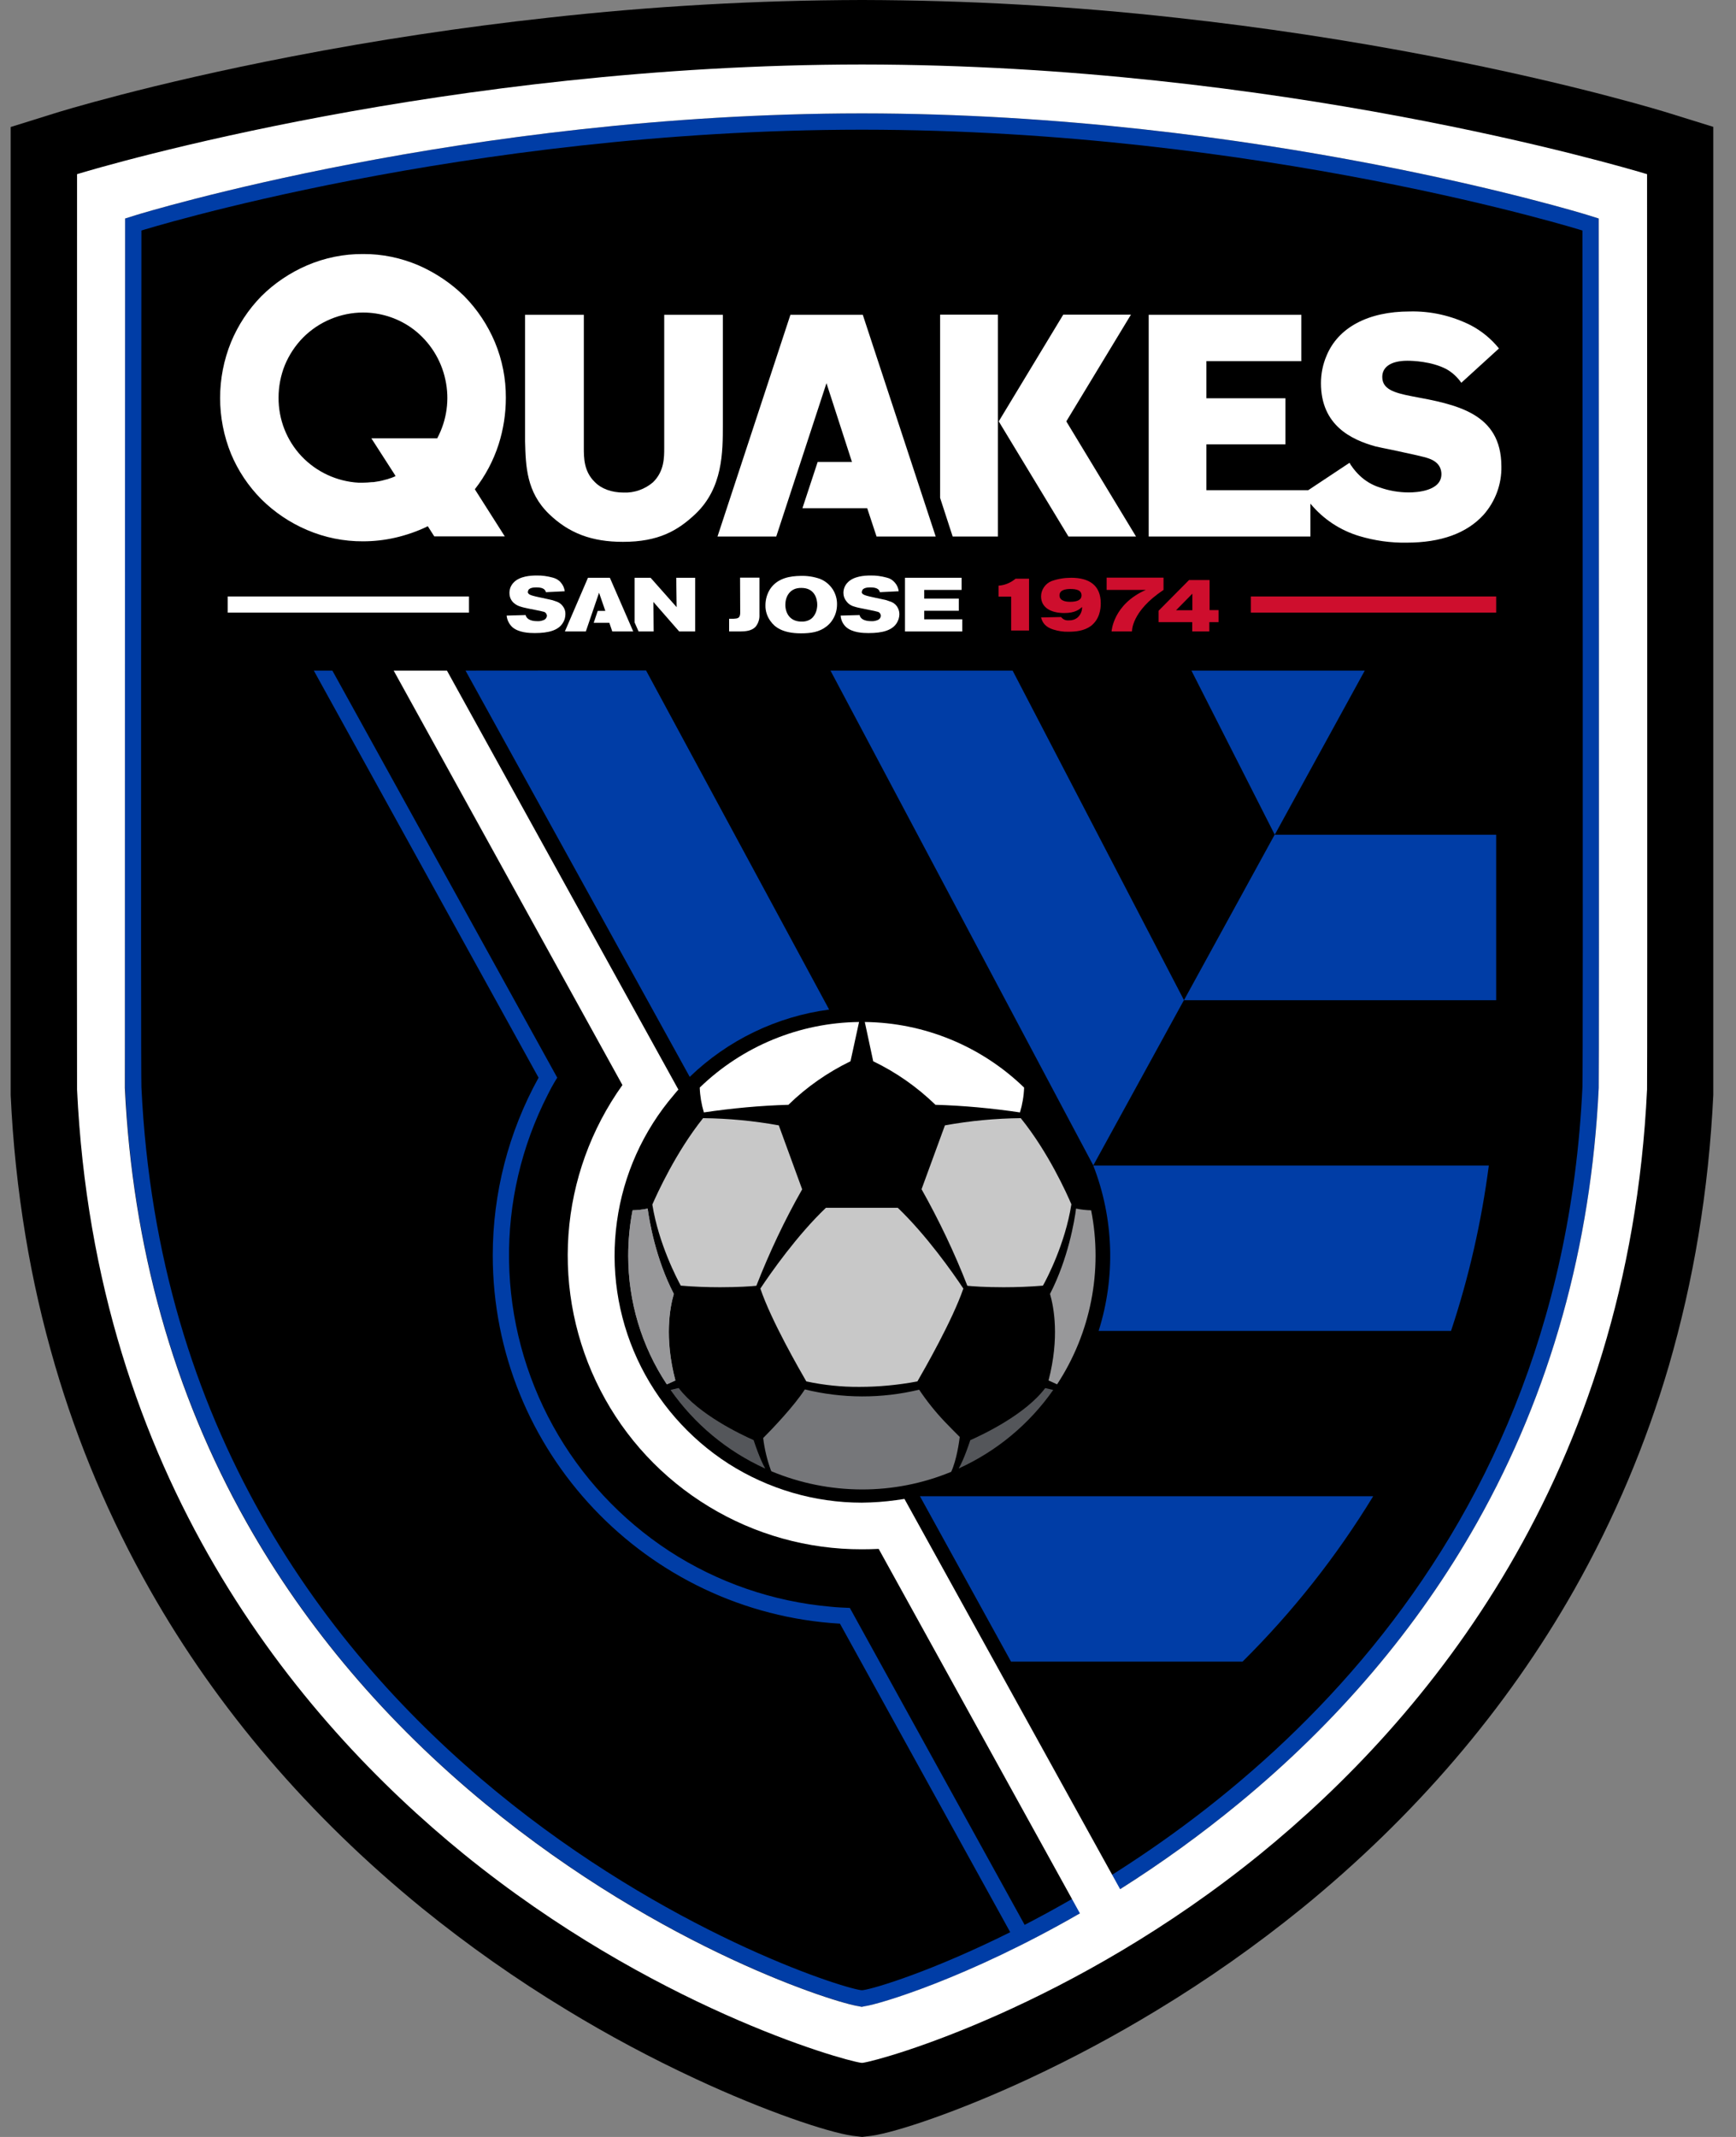 <svg width="13" height="16" viewBox="0 0 13 16" fill="none" xmlns="http://www.w3.org/2000/svg">
<rect x="0" y="0" width="13" height="16" fill="#808080" stroke="none"/>
<g clip-path="url(#clip0_795_1988)">
<path d="M12.502 0.848C12.473 0.839 11.802 0.63 10.723 0.422C10.092 0.3 9.449 0.203 8.81 0.133C8.03 0.046 7.247 0.002 6.462 0H6.449C5.665 0.002 4.881 0.046 4.102 0.133C3.464 0.203 2.82 0.3 2.189 0.422C1.11 0.63 0.438 0.839 0.41 0.848L0.08 0.951C0.08 1.522 0.08 8.131 0.08 8.199C0.096 8.552 0.133 8.905 0.191 9.254C0.245 9.581 0.319 9.905 0.412 10.223C0.583 10.808 0.821 11.371 1.122 11.902C1.629 12.797 2.316 13.599 3.162 14.288C3.505 14.566 3.866 14.82 4.244 15.049C4.556 15.239 4.878 15.411 5.209 15.565C5.735 15.81 6.197 15.964 6.382 15.991L6.456 16L6.529 15.991C6.714 15.964 7.177 15.81 7.703 15.565C8.033 15.411 8.355 15.239 8.667 15.049C9.045 14.82 9.406 14.566 9.749 14.288C10.595 13.599 11.282 12.797 11.789 11.902C12.089 11.371 12.327 10.808 12.498 10.223C12.59 9.905 12.664 9.581 12.718 9.254C12.776 8.905 12.813 8.552 12.83 8.198V0.95L12.502 0.848Z" fill="black"/>
<path d="M1.849 11.4C2.293 12.188 2.895 12.897 3.639 13.508C4.976 14.606 6.28 15 6.43 15.021L6.455 15.026L6.479 15.021C6.629 15.001 7.933 14.607 9.27 13.508C10.014 12.897 10.617 12.188 11.061 11.4C11.609 10.427 11.915 9.332 11.972 8.146C11.976 8.067 11.972 1.636 11.972 1.636L11.886 1.609C11.862 1.602 9.423 0.851 6.46 0.849H6.449C3.487 0.851 1.047 1.602 1.023 1.609L0.937 1.636C0.937 1.636 0.934 8.067 0.937 8.146C0.993 9.332 1.3 10.427 1.849 11.4ZM1.059 1.726C1.059 1.726 3.471 0.973 6.449 0.971H6.46C9.438 0.973 11.85 1.726 11.85 1.726C11.85 1.862 11.856 8.009 11.85 8.141C11.68 11.752 9.216 13.615 7.673 14.412L6.364 12.039C6.315 12.037 6.268 12.035 6.22 12.03C5.789 11.992 5.374 11.849 5.011 11.613C4.649 11.376 4.35 11.055 4.141 10.676C3.932 10.297 3.819 9.873 3.812 9.441C3.805 9.008 3.905 8.581 4.102 8.196C4.112 8.177 4.121 8.158 4.131 8.14C4.134 8.135 4.16 8.088 4.173 8.069L2.489 5.021H2.35L4.033 8.069C3.808 8.476 3.69 8.934 3.69 9.399C3.69 10.868 4.842 12.072 6.29 12.157L7.565 14.467C6.985 14.756 6.555 14.888 6.462 14.901H6.455H6.447C6.107 14.852 1.3 13.237 1.059 8.14C1.053 8.009 1.059 1.862 1.059 1.726Z" fill="#003DA6"/>
<path d="M10.22 5.021H8.922L9.546 6.25L10.22 5.021Z" fill="#003DA6"/>
<path d="M3.486 5.021L5.165 8.063C5.45 7.788 5.816 7.611 6.209 7.559L4.838 5.02L3.486 5.021Z" fill="#003DA6"/>
<path d="M8.185 8.722L8.187 8.726L8.866 7.488L7.583 5.021H6.219L7.987 8.35L8.185 8.722Z" fill="#003DA6"/>
<path d="M9.545 6.25L8.866 7.489H11.204C11.204 7.206 11.204 6.807 11.204 6.25H9.545Z" fill="#003DA6"/>
<path d="M8.187 8.727C8.341 9.123 8.355 9.56 8.227 9.965H10.866C11 9.563 11.094 9.148 11.149 8.727H8.187Z" fill="#003DA6"/>
<path d="M7.571 12.441H9.305C9.68 12.069 10.008 11.654 10.283 11.203H6.889L7.571 12.441Z" fill="#003DA6"/>
<path d="M3.473 13.882C4.877 15.022 6.296 15.423 6.449 15.445H6.455H6.461C6.62 15.421 8.038 15.019 9.437 13.882C10.682 12.869 12.197 11.054 12.334 8.156C12.337 8.098 12.334 1.304 12.334 1.304C12.128 1.242 9.559 0.485 6.462 0.483H6.449C3.352 0.485 0.783 1.241 0.577 1.304C0.577 1.304 0.575 8.114 0.577 8.156C0.713 11.053 2.227 12.868 3.473 13.882ZM0.937 1.636L1.023 1.609C1.047 1.602 3.487 0.851 6.449 0.849H6.46C9.423 0.851 11.862 1.602 11.886 1.609L11.972 1.636C11.972 1.636 11.976 8.067 11.972 8.146C11.915 9.332 11.609 10.427 11.061 11.4C10.617 12.188 10.014 12.897 9.27 13.508C8.99 13.738 8.695 13.951 8.388 14.145L6.773 11.223C6.753 11.226 6.732 11.229 6.711 11.232C6.626 11.244 6.54 11.25 6.453 11.251C6.1 11.251 5.753 11.149 5.455 10.959C5.158 10.768 4.92 10.496 4.772 10.175C4.624 9.854 4.571 9.497 4.62 9.146C4.668 8.796 4.816 8.467 5.046 8.198C5.057 8.185 5.068 8.171 5.08 8.158L3.347 5.021H2.948L4.661 8.124C4.426 8.453 4.286 8.84 4.257 9.243C4.228 9.647 4.311 10.05 4.496 10.409C4.681 10.769 4.962 11.07 5.308 11.28C5.653 11.49 6.05 11.601 6.454 11.6C6.497 11.6 6.539 11.599 6.58 11.597L8.087 14.326C7.244 14.812 6.582 15.007 6.477 15.021L6.453 15.026L6.429 15.021C6.278 15.001 4.974 14.606 3.637 13.508C2.894 12.897 2.291 12.188 1.847 11.4C1.298 10.427 0.992 9.332 0.935 8.146C0.934 8.067 0.937 1.636 0.937 1.636Z" fill="white"/>
<path d="M5.542 4.325H5.687V4.601C5.688 4.618 5.686 4.635 5.681 4.65C5.676 4.666 5.668 4.681 5.657 4.694C5.626 4.725 5.583 4.727 5.543 4.728H5.46V4.633H5.492C5.523 4.631 5.541 4.63 5.543 4.592L5.542 4.325Z" fill="white"/>
<path d="M6.142 4.335C6.18 4.35 6.212 4.377 6.235 4.411C6.257 4.445 6.269 4.485 6.268 4.526C6.268 4.564 6.258 4.602 6.238 4.635C6.226 4.656 6.21 4.674 6.191 4.689C6.136 4.733 6.071 4.742 5.998 4.742C5.858 4.742 5.8 4.693 5.771 4.652C5.745 4.618 5.731 4.575 5.732 4.532C5.732 4.487 5.745 4.443 5.77 4.406C5.826 4.326 5.922 4.313 5.993 4.312C6.044 4.31 6.095 4.318 6.143 4.335M5.881 4.528C5.881 4.59 5.915 4.654 6.002 4.654C6.022 4.655 6.042 4.651 6.06 4.642C6.104 4.62 6.12 4.568 6.12 4.528C6.12 4.483 6.1 4.402 6.002 4.402C5.911 4.4 5.881 4.472 5.881 4.528Z" fill="white"/>
<path d="M6.453 4.43C6.453 4.435 6.454 4.44 6.457 4.444C6.467 4.457 6.507 4.465 6.529 4.47C6.557 4.476 6.585 4.482 6.612 4.488C6.63 4.491 6.647 4.496 6.664 4.503C6.685 4.509 6.703 4.521 6.716 4.539C6.728 4.556 6.735 4.577 6.735 4.598C6.735 4.623 6.727 4.647 6.714 4.667C6.68 4.718 6.613 4.74 6.504 4.74C6.463 4.74 6.383 4.737 6.336 4.695C6.312 4.673 6.297 4.642 6.295 4.609L6.437 4.605C6.442 4.631 6.469 4.651 6.526 4.651C6.543 4.652 6.56 4.648 6.576 4.641C6.582 4.638 6.586 4.634 6.59 4.629C6.594 4.623 6.596 4.617 6.596 4.61C6.596 4.603 6.593 4.596 6.588 4.59C6.584 4.585 6.577 4.581 6.57 4.58C6.552 4.574 6.462 4.558 6.442 4.553C6.426 4.55 6.41 4.546 6.395 4.541C6.373 4.535 6.353 4.522 6.339 4.503C6.324 4.485 6.316 4.463 6.316 4.439C6.316 4.41 6.327 4.382 6.348 4.361C6.393 4.314 6.474 4.309 6.518 4.309C6.56 4.308 6.601 4.314 6.641 4.325C6.664 4.33 6.685 4.343 6.701 4.362C6.717 4.38 6.727 4.403 6.73 4.427L6.589 4.434C6.585 4.421 6.578 4.398 6.518 4.398C6.499 4.398 6.455 4.4 6.455 4.43" fill="white"/>
<path d="M7.201 4.326V4.417H6.921V4.482H7.18V4.573H6.921V4.637H7.206V4.728H6.777V4.326H7.201Z" fill="white"/>
<path d="M3.952 4.43C3.952 4.435 3.954 4.44 3.957 4.444C3.966 4.457 4.007 4.465 4.029 4.47C4.056 4.476 4.084 4.482 4.112 4.488C4.129 4.491 4.147 4.496 4.164 4.503C4.184 4.509 4.202 4.521 4.215 4.539C4.228 4.556 4.235 4.577 4.234 4.598C4.234 4.623 4.227 4.647 4.213 4.667C4.18 4.718 4.112 4.74 4.004 4.74C3.964 4.74 3.883 4.737 3.836 4.695C3.812 4.672 3.797 4.642 3.794 4.609L3.936 4.605C3.942 4.631 3.968 4.651 4.025 4.651C4.042 4.652 4.059 4.648 4.075 4.641C4.081 4.638 4.086 4.634 4.089 4.629C4.093 4.623 4.095 4.617 4.096 4.61C4.095 4.603 4.092 4.596 4.087 4.59C4.083 4.585 4.076 4.581 4.069 4.58C4.051 4.574 3.96 4.558 3.941 4.553C3.925 4.55 3.91 4.546 3.895 4.541C3.879 4.536 3.815 4.513 3.815 4.439C3.815 4.425 3.818 4.41 3.823 4.397C3.829 4.383 3.837 4.371 3.847 4.361C3.892 4.314 3.973 4.309 4.018 4.309C4.059 4.308 4.1 4.314 4.14 4.325C4.163 4.331 4.185 4.343 4.2 4.362C4.216 4.38 4.226 4.403 4.229 4.427L4.088 4.434C4.084 4.421 4.077 4.398 4.017 4.398C3.998 4.398 3.954 4.4 3.954 4.43" fill="white"/>
<path d="M5.064 4.326L5.067 4.546L4.872 4.326H4.752V4.66L4.782 4.728H4.895L4.893 4.507L5.086 4.728H5.206V4.326H5.064Z" fill="white"/>
<path d="M4.567 4.326H4.403L4.23 4.728H4.387L4.486 4.438L4.533 4.574H4.476L4.446 4.663H4.563L4.585 4.728H4.742L4.567 4.326Z" fill="white"/>
<path d="M3.512 4.466H1.705V4.587H3.512V4.466Z" fill="white"/>
<path d="M7.04 2.356H7.473V4.017H7.134L7.04 3.728V2.356ZM8.469 2.356H7.962L7.479 3.155L8.001 4.017H8.507L7.985 3.155L8.469 2.356Z" fill="white"/>
<path d="M6.564 4.017L6.494 3.805H6.009L6.123 3.459H6.38L6.189 2.869L5.813 4.017H5.373L5.919 2.357H6.461L7.007 4.017H6.564Z" fill="white"/>
<path d="M4.671 3.688C4.58 3.688 4.503 3.66 4.453 3.608C4.372 3.529 4.372 3.427 4.372 3.353V2.357H3.932V3.305C3.937 3.491 3.942 3.684 4.111 3.848C4.261 3.993 4.432 4.057 4.665 4.057C4.93 4.057 5.075 3.974 5.208 3.848C5.413 3.653 5.413 3.387 5.413 3.177V2.357H4.974V3.353C4.974 3.427 4.974 3.529 4.89 3.611C4.829 3.663 4.751 3.691 4.671 3.688Z" fill="white"/>
<path d="M3.556 3.663C3.635 3.562 3.695 3.448 3.734 3.327C3.77 3.214 3.788 3.097 3.788 2.979C3.789 2.836 3.761 2.694 3.706 2.562C3.652 2.434 3.575 2.318 3.478 2.219C3.38 2.122 3.264 2.044 3.137 1.988C3.005 1.931 2.863 1.901 2.719 1.902C2.575 1.901 2.432 1.93 2.299 1.987C2.172 2.042 2.055 2.12 1.957 2.218C1.86 2.317 1.783 2.434 1.73 2.562C1.621 2.83 1.621 3.13 1.73 3.398C1.783 3.525 1.86 3.64 1.957 3.738C2.056 3.836 2.172 3.914 2.299 3.968C2.432 4.025 2.575 4.054 2.719 4.053C2.8 4.053 2.88 4.044 2.959 4.026C3.042 4.007 3.123 3.979 3.2 3.942L3.203 3.939L3.206 3.944L3.252 4.016H3.78L3.56 3.67L3.556 3.663ZM2.086 2.977C2.086 2.894 2.102 2.811 2.133 2.734C2.165 2.657 2.211 2.587 2.27 2.527C2.329 2.468 2.399 2.421 2.476 2.389C2.553 2.357 2.635 2.34 2.719 2.34C2.845 2.34 2.969 2.378 3.073 2.449C3.077 2.452 3.081 2.454 3.084 2.457L3.098 2.467C3.219 2.56 3.303 2.693 3.335 2.842C3.368 2.992 3.346 3.147 3.274 3.282H2.781L2.958 3.557L2.962 3.564L2.958 3.567L2.941 3.574L2.934 3.577L2.915 3.583L2.904 3.587C2.899 3.589 2.893 3.59 2.888 3.591L2.874 3.595L2.858 3.599L2.844 3.602C2.838 3.603 2.832 3.605 2.826 3.605C2.819 3.606 2.818 3.607 2.813 3.607C2.805 3.609 2.797 3.61 2.789 3.61H2.783C2.762 3.612 2.739 3.614 2.718 3.614C2.707 3.614 2.696 3.614 2.685 3.614C2.523 3.605 2.37 3.534 2.258 3.416C2.146 3.297 2.085 3.14 2.086 2.977Z" fill="white"/>
<path d="M10.573 2.967C10.439 2.941 10.351 2.914 10.351 2.822C10.351 2.746 10.419 2.701 10.539 2.701C10.58 2.701 10.72 2.706 10.83 2.763C10.875 2.788 10.914 2.824 10.943 2.866L11.225 2.609C11.167 2.537 11.095 2.478 11.013 2.435C10.871 2.364 10.715 2.328 10.556 2.332C10.246 2.332 10.021 2.452 9.934 2.663C9.906 2.728 9.892 2.798 9.892 2.869C9.892 3.188 10.124 3.293 10.299 3.342C10.321 3.347 10.37 3.358 10.427 3.369C10.533 3.392 10.664 3.419 10.7 3.433C10.783 3.462 10.794 3.518 10.794 3.55C10.794 3.677 10.608 3.687 10.55 3.687C10.475 3.687 10.4 3.674 10.33 3.649C10.274 3.631 10.224 3.601 10.182 3.561C10.162 3.542 10.144 3.521 10.127 3.498C10.126 3.496 10.123 3.491 10.117 3.484C10.113 3.477 10.106 3.465 10.106 3.465L9.797 3.67H9.034V3.327H9.626V2.982H9.034V2.704H9.745V2.357H8.602V4.017H9.813V3.771C9.909 3.887 10.036 3.971 10.18 4.014C10.294 4.048 10.413 4.065 10.533 4.063C10.79 4.063 10.984 3.993 11.11 3.854C11.198 3.754 11.246 3.625 11.243 3.491C11.242 3.09 10.902 3.028 10.573 2.967Z" fill="white"/>
<path d="M11.204 4.466H9.367V4.587H11.204V4.466Z" fill="#CE0E2D"/>
<path d="M7.478 4.385C7.525 4.382 7.569 4.363 7.605 4.333H7.706V4.721H7.572V4.467H7.478V4.385Z" fill="#CE0E2D"/>
<path d="M7.97 4.59C7.875 4.59 7.796 4.553 7.796 4.465C7.796 4.44 7.804 4.417 7.818 4.396C7.832 4.376 7.851 4.36 7.874 4.351C7.921 4.334 7.971 4.326 8.022 4.326C8.156 4.326 8.243 4.382 8.243 4.517C8.243 4.56 8.235 4.636 8.169 4.687C8.118 4.724 8.056 4.73 7.999 4.73C7.962 4.731 7.925 4.725 7.889 4.714C7.827 4.695 7.806 4.661 7.796 4.623L7.946 4.62C7.952 4.628 7.961 4.635 7.971 4.64C7.981 4.644 7.992 4.646 8.003 4.645C8.027 4.646 8.05 4.639 8.069 4.624C8.08 4.614 8.089 4.602 8.095 4.588C8.101 4.574 8.104 4.56 8.103 4.545C8.083 4.562 8.053 4.59 7.97 4.59M7.934 4.458C7.934 4.505 7.997 4.506 8.013 4.506C8.07 4.506 8.099 4.49 8.099 4.459C8.099 4.421 8.067 4.409 8.009 4.41C7.979 4.411 7.934 4.417 7.934 4.458Z" fill="#CE0E2D"/>
<path d="M8.904 4.343H9.058V4.568H9.125V4.658H9.056V4.728H8.928V4.658H8.676V4.573L8.904 4.343ZM8.929 4.445L8.807 4.569H8.929V4.445Z" fill="#CE0E2D"/>
<path d="M8.713 4.417C8.469 4.579 8.477 4.728 8.477 4.728H8.324C8.324 4.728 8.334 4.526 8.58 4.417H8.287V4.325H8.713V4.417Z" fill="#CE0E2D"/>
<path d="M5.046 9.688C4.909 9.424 4.862 9.138 4.85 9.049C4.813 9.057 4.775 9.061 4.737 9.062C4.715 9.174 4.705 9.288 4.705 9.402C4.704 9.745 4.805 10.08 4.994 10.365L5.058 10.336C4.974 10.015 5.017 9.788 5.046 9.688Z" fill="#A6A8AB"/>
<path d="M5.082 10.393L5.022 10.407C5.201 10.663 5.446 10.866 5.73 10.995C5.717 10.975 5.687 10.915 5.643 10.783C5.544 10.739 5.231 10.59 5.082 10.393Z" fill="#333333"/>
<path d="M6.433 7.652L6.369 7.946C6.198 8.029 6.04 8.139 5.904 8.272C5.692 8.278 5.481 8.298 5.271 8.329C5.253 8.269 5.242 8.206 5.24 8.143C5.56 7.833 5.987 7.657 6.433 7.652ZM6.476 7.652L6.539 7.946C6.711 8.029 6.868 8.139 7.005 8.272C7.217 8.278 7.428 8.298 7.638 8.329C7.656 8.269 7.667 8.206 7.669 8.143C7.349 7.833 6.922 7.657 6.476 7.652H6.476Z" fill="white"/>
<path d="M7.214 9.648C7.131 9.889 6.919 10.258 6.87 10.343C6.727 10.37 6.582 10.384 6.436 10.384C6.302 10.385 6.169 10.371 6.038 10.343C5.989 10.258 5.775 9.888 5.694 9.648C5.772 9.53 5.969 9.249 6.185 9.043H6.723C6.938 9.249 7.136 9.53 7.214 9.648ZM5.832 8.426C5.645 8.392 5.455 8.374 5.265 8.372C5.061 8.627 4.92 8.939 4.885 9.019C4.932 9.313 5.071 9.577 5.098 9.626C5.193 9.634 5.292 9.638 5.392 9.638C5.528 9.638 5.627 9.631 5.664 9.627C5.761 9.379 5.875 9.137 6.007 8.905L5.832 8.426ZM7.644 8.372C7.453 8.374 7.263 8.392 7.076 8.426L6.901 8.904C7.032 9.137 7.147 9.378 7.244 9.627C7.281 9.631 7.38 9.638 7.515 9.638C7.616 9.638 7.715 9.634 7.81 9.626C7.838 9.577 7.977 9.312 8.023 9.017C7.989 8.937 7.85 8.627 7.644 8.372Z" fill="#C8C8C8"/>
<path d="M5.057 10.336L4.993 10.365C4.804 10.08 4.704 9.745 4.704 9.402C4.704 9.288 4.715 9.174 4.737 9.062C4.775 9.061 4.812 9.057 4.85 9.049C4.862 9.138 4.909 9.424 5.046 9.688C5.016 9.788 4.973 10.015 5.057 10.336ZM7.852 10.336L7.916 10.365C8.168 9.981 8.26 9.513 8.171 9.062C8.133 9.061 8.095 9.057 8.058 9.049C8.047 9.138 7.999 9.424 7.863 9.688C7.892 9.788 7.935 10.015 7.852 10.336Z" fill="#98989A"/>
<path d="M5.643 10.783C5.687 10.915 5.717 10.974 5.73 10.995C5.446 10.866 5.201 10.663 5.022 10.407L5.082 10.393C5.231 10.59 5.544 10.739 5.643 10.783ZM7.266 10.783C7.222 10.915 7.192 10.974 7.179 10.995C7.463 10.866 7.708 10.663 7.887 10.407L7.827 10.393C7.679 10.59 7.365 10.739 7.266 10.783Z" fill="#54565A"/>
<path d="M7.178 10.75C7.153 10.725 7.114 10.686 7.073 10.643C7.003 10.569 6.939 10.489 6.883 10.405C6.602 10.473 6.308 10.472 6.027 10.403C5.945 10.53 5.779 10.703 5.715 10.767C5.725 10.849 5.744 10.929 5.772 11.006C5.773 11.01 5.775 11.013 5.777 11.016C5.99 11.105 6.219 11.151 6.45 11.152C6.681 11.153 6.91 11.108 7.123 11.02C7.164 10.931 7.183 10.793 7.187 10.759L7.178 10.75Z" fill="#76777A"/>
</g>
<defs>
<clipPath id="clip0_795_1988">
<rect width="12.75" height="16" fill="white" transform="translate(0.08)"/>
</clipPath>
</defs>
</svg>
